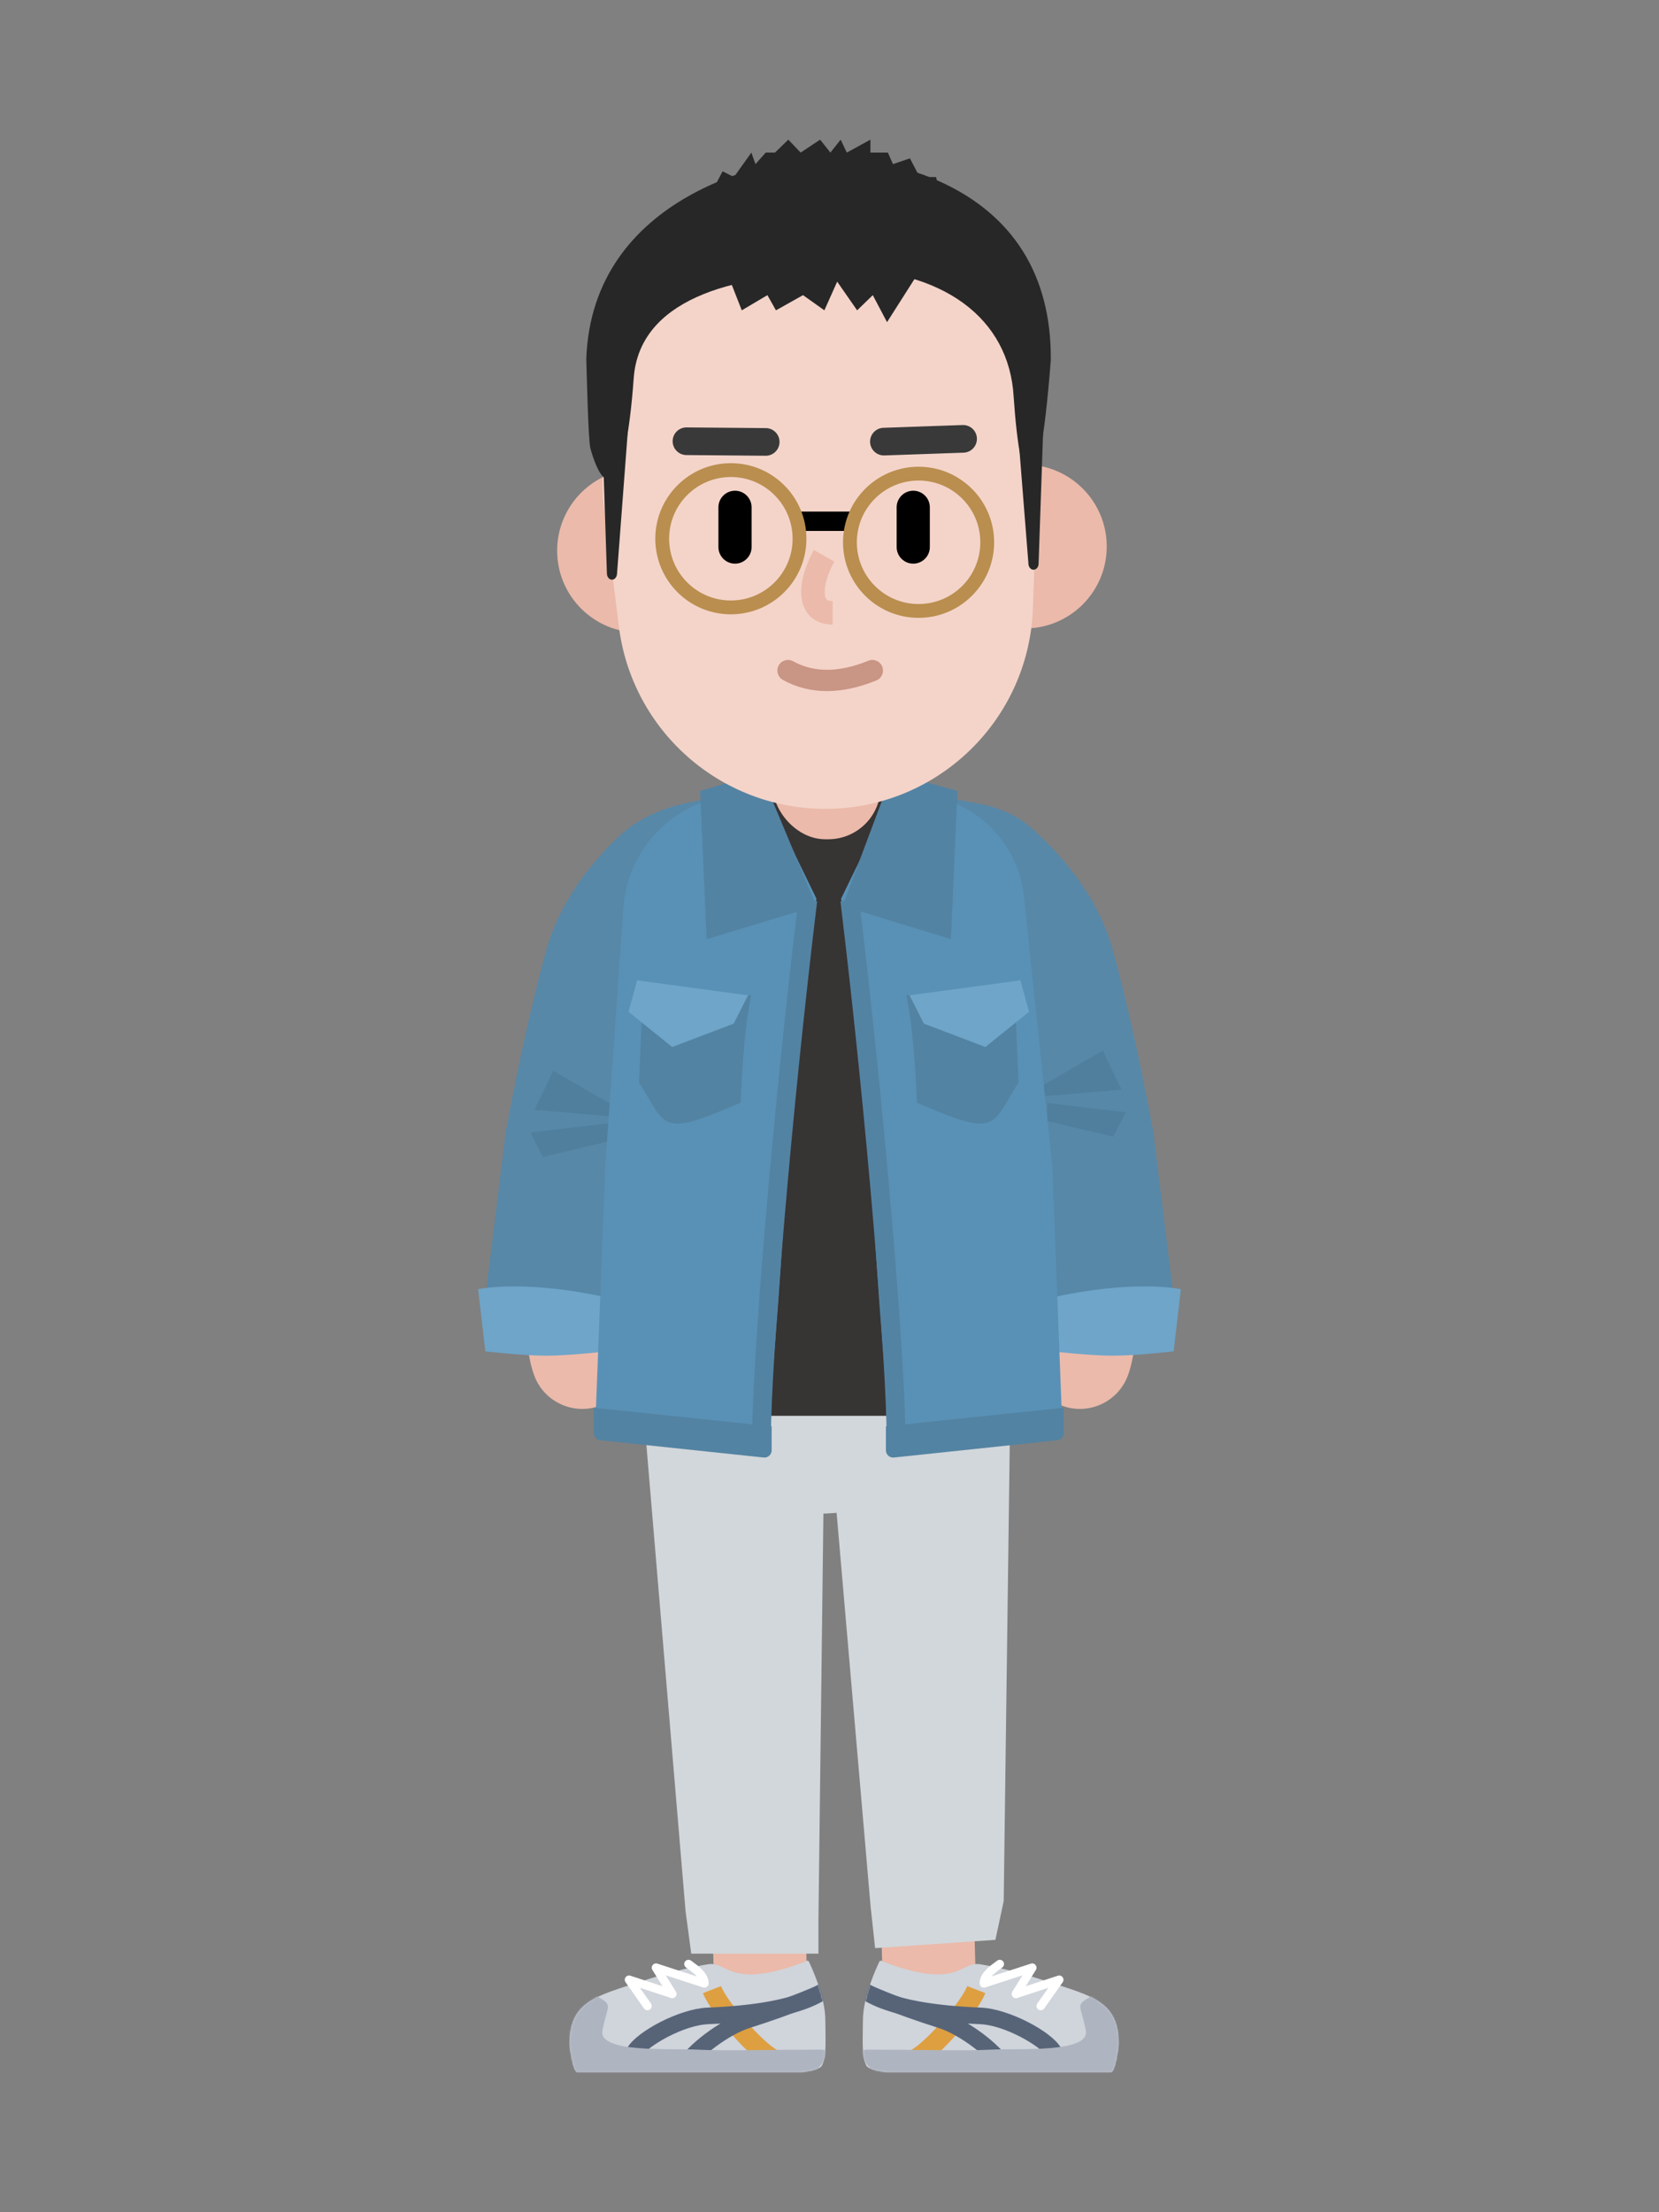 <svg xmlns="http://www.w3.org/2000/svg" xmlns:xlink="http://www.w3.org/1999/xlink" width="1200" height="1600" viewBox="0 0 1200 1600"><rect x="0" y="0" width="1200" height="1600" fill="#808080" stroke="none"/><defs><path id="a" d="M185.166,60 C185.166,44.67 180.248,36.06 171.321,29.98 C126.741,-0.43 67.128,-0 13.168,-0 C12.732,-0 12.334,0.24 12.143,0.63 C10.226,4.57 0.166,26.05 0.166,43.24 C0.166,56.39 -0.96,69.32 2.666,76 C4.302,79.01 14.517,80.66 17.947,80.66 L179.603,80.66 C182.675,80.66 185.166,63.07 185.166,60 Z"/><path id="c" d="M0,60 C0,44.67 4.918,36.06 13.844,29.98 C58.424,-0.43 118.038,-0 171.997,-0 C172.434,-0 172.831,0.24 173.022,0.63 C174.939,4.57 185,26.05 185,43.24 C185,56.39 186.126,69.32 182.5,76 C180.864,79.01 170.649,80.66 167.218,80.66 L5.562,80.66 C2.49,80.66 0,63.07 0,60 Z"/></defs><g fill="none" fill-rule="evenodd" transform="translate(345 101)"><g transform="translate(67 878)"><path fill="#EBBAAA" fill-rule="nonzero" d="M286.49 164.2L291.587 377.621 292.388 402.935C293.501 439.176 294.007 461.433 294.053 478.797L294.057 481.372 227.066 482.172 224.611 379.455 222.812 323.974C222.496 314.013 222.218 305.033 221.962 296.418L221.601 284.059C220.294 238.326 219.58 201.599 219.506 170.337L219.5 165 286.49 164.2zM164.49 164.2L169.587 377.621 170.388 402.935C171.501 439.176 172.007 461.433 172.053 478.797L172.056 481.372 105.066 482.172 102.611 379.455 100.812 323.974C100.496 314.013 100.218 305.033 99.962 296.418L99.601 284.059C98.294 238.326 97.58 201.599 97.506 170.337L97.5 165 164.49 164.2z"/><path fill="#D2D7DB" fill-rule="nonzero" d="M174.145,115.92 C237.929,115.92 289.635,91.427 289.635,61.214 C289.635,31.001 237.929,6.508 174.145,6.508 C110.362,6.508 58.655,31.001 58.655,61.214 C58.655,91.427 110.362,115.92 174.145,115.92 Z"/><polygon fill="#D2D7DB" fill-rule="nonzero" points="50 0 185 0 180 409.79 180 434 88 434 83.886 403.3"/><polygon fill="#D2D7DB" fill-rule="nonzero" points="183.715 6.021 319.172 6.021 314 396 308 424 221 430 217.739 400"/><g transform="translate(212 439)"><path fill="#D0D4DB" fill-rule="nonzero" d="M185.166,60 C185.166,29.3 165.44,25.55 133.289,15.03 C117.542,9.88 101.472,5.39 85.166,2.69 C74.919,0.99 72.166,10 54.166,10 C38.114,10 18.088,2.05 13.941,0.33 C13.421,0.11 12.804,-0.08 12.39,0.3 C12.29,0.39 12.206,0.51 12.143,0.63 C10.226,4.57 0.166,26.05 0.166,43.24 C0.166,56.39 -0.96,69.32 2.666,76 C4.302,79.01 14.517,80.66 17.947,80.66 L179.603,80.66 C182.675,80.66 185.166,63.07 185.166,60 Z"/><mask id="b" fill="#fff"><use xlink:href="#a"/></mask><g fill-rule="nonzero" mask="url(#b)"><g transform="translate(-29 5)"><path fill="#DE9F40" d="M104.644,13.456 L117.686,18.544 C111.911,33.347 84.753,64.109 70.914,71.925 L70.499,72.155 L63.831,59.845 C74.521,54.055 99.51,25.888 104.499,13.817 L104.644,13.456 Z"/><path fill="#576478" d="M31.031,9.911 C38.723,16.388 52.001,21.243 69.505,24.475 C83.1,26.984 97.976,28.348 114.406,29.005 C134.259,29.799 164.884,45.783 172.151,57.644 L172.364,58.003 L161.968,63.997 C160.219,60.964 152.954,55.385 143.968,50.607 L143.502,50.361 C133.04,44.868 122.169,41.325 113.926,40.995 C96.975,40.317 81.578,38.906 67.327,36.275 C48.251,32.754 33.409,27.38 23.75,19.462 L23.301,19.089 L31.031,9.911 Z"/><path fill="#576478" d="M4.53,-4.589 C18.825,7.448 48.492,19.76 85.227,31.561 L87.484,32.283 C105.603,38.048 128.591,55.84 135.654,67.647 L135.863,68.003 L125.467,73.997 C120.194,64.853 99.361,48.655 83.846,43.718 C68.222,38.746 53.563,33.596 39.76,27.925 C21.025,20.227 6.486,12.596 -2.75,4.965 L-3.2,4.589 L4.53,-4.589 Z"/><path fill="#AEB5C0" d="M194.021,21.02 C206.97,13.7 201.891,28.2 213.526,34.36 L238.166,81.59 L42.082,81.59 C37.291,74.74 18.429,59.41 33.052,59.41 C65.052,59.41 103.679,60.43 122.158,59.41 C140.637,58.38 193.535,62.08 190.428,45.65 C186.835,26.66 182.215,27.69 194.021,21.02 Z"/></g></g><path fill="#FFF" fill-rule="nonzero" d="M101.63,0.652 C102.65,2.013 102.375,3.943 101.014,4.964 L98.905,6.518 C98.021,7.17 97.335,7.692 96.674,8.219 C95.284,9.329 94.137,10.38 93.234,11.384 L93.149,11.479 L121.708,2.201 C124.387,1.331 126.701,4.202 125.359,6.614 L125.276,6.755 L117.937,18.565 L141.206,10.934 C143.97,10.027 146.302,13.09 144.776,15.495 L144.686,15.631 L131.34,34.621 C130.362,36.013 128.441,36.348 127.049,35.37 C125.709,34.428 125.348,32.612 126.197,31.236 L126.3,31.079 L134.314,19.676 L111.814,27.056 C109.134,27.935 106.811,25.061 108.155,22.646 L108.238,22.505 L115.595,10.663 L88.618,19.429 C86.685,20.057 84.703,18.675 84.591,16.678 L84.586,16.5 C84.586,11.6 87.542,7.629 92.831,3.406 L93.384,2.969 C93.665,2.75 93.955,2.528 94.262,2.296 L97.318,0.036 C98.679,-0.984 100.609,-0.709 101.63,0.652 Z"/></g><g transform="translate(0 439)"><path fill="#D0D4DB" fill-rule="nonzero" d="M-3.97903932e-13,60 C-3.97903932e-13,29.3 19.726,25.55 51.876,15.03 C67.623,9.88 83.694,5.39 100,2.69 C110.247,0.99 113,10 131,10 C147.052,10 167.078,2.05 171.225,0.33 C171.745,0.11 172.361,-0.08 172.775,0.3 C172.875,0.39 172.96,0.51 173.022,0.63 C174.939,4.57 185,26.05 185,43.24 C185,56.39 186.126,69.32 182.5,76 C180.864,79.01 170.649,80.66 167.218,80.66 L5.562,80.66 C2.49,80.66 -3.97903932e-13,63.07 -3.97903932e-13,60 Z"/><mask id="d" fill="#fff"><use xlink:href="#c"/></mask><g fill-rule="nonzero" mask="url(#d)"><g transform="translate(-24 5)"><path fill="#DE9F40" d="M133.521,13.455 C138.103,25.198 163.031,53.425 174.006,59.663 L174.334,59.845 L167.666,72.155 C154.1,64.807 126.865,34.12 120.66,18.998 L120.479,18.545 L133.521,13.455 Z"/><path fill="#576478" d="M207.135,9.911 L214.865,19.089 C205.22,27.211 190.213,32.699 170.839,36.275 C156.588,38.906 141.191,40.317 124.24,40.995 C116.169,41.318 105.578,44.722 95.319,50.02 L94.664,50.361 C85.62,55.11 78.232,60.718 76.293,63.838 L76.198,63.997 L65.802,58.003 C72.662,46.107 103.707,29.807 123.76,29.005 C140.19,28.348 155.066,26.984 168.661,24.475 C185.891,21.294 199.027,16.539 206.771,10.213 L207.135,9.911 Z"/><path fill="#576478" d="M233.635,-4.589 L241.365,4.589 C232.155,12.345 217.447,20.101 198.405,27.925 C184.602,33.596 169.943,38.746 154.319,43.717 C138.959,48.606 118.387,64.53 112.86,73.721 L112.698,73.997 L102.302,68.003 C109.109,56.2 132.379,38.107 150.681,32.282 L152.939,31.561 C189.299,19.881 218.734,7.7 233.193,-4.221 L233.635,-4.589 Z"/><path fill="#AEB5C0" d="M44.145,21.02 C31.196,13.7 36.274,28.2 24.639,34.36 L0,81.59 L196.084,81.59 C200.875,74.74 219.736,59.41 205.114,59.41 C173.114,59.41 134.487,60.43 116.008,59.41 C97.529,58.38 44.631,62.08 47.738,45.65 C51.331,26.66 55.951,27.69 44.145,21.02 Z"/></g></g><path fill="#FFF" fill-rule="nonzero" d="M83.536,0.652 C84.519,-0.658 86.345,-0.963 87.694,-0.072 L87.918,0.089 L89.919,1.562 C90.86,2.256 91.604,2.822 92.335,3.406 C97.624,7.629 100.58,11.6 100.58,16.5 C100.58,18.533 98.653,19.99 96.719,19.479 L96.548,19.429 L69.57,10.663 L76.928,22.505 C78.417,24.9 76.174,27.837 73.509,27.104 L73.352,27.056 L50.851,19.676 L58.866,31.079 C59.808,32.419 59.532,34.25 58.267,35.257 L58.117,35.37 C56.777,36.312 54.946,36.036 53.939,34.771 L53.826,34.621 L40.48,15.631 C38.808,13.251 41.058,10.128 43.804,10.886 L43.96,10.934 L67.228,18.565 L59.89,6.755 C58.404,4.363 60.638,1.429 63.301,2.154 L63.458,2.201 L92.016,11.479 L91.932,11.384 C91.104,10.464 90.071,9.504 88.834,8.495 L88.492,8.219 L87.729,7.621 C87.553,7.485 87.371,7.347 87.181,7.204 L84.152,4.964 C82.791,3.943 82.516,2.013 83.536,0.652 Z"/></g></g><g fill-rule="nonzero" transform="translate(.837 458)"><path fill="#373434" d="M107.46,79.587 C106.217,54.596 123.639,32.534 148.238,27.95 L255.29,8 L362.341,27.95 C386.94,32.534 404.362,54.596 403.119,79.587 L395.29,237 L404.832,454.562 C405.081,460.251 400.536,465 394.841,465 L115.738,465 C110.043,465 105.498,460.251 105.748,454.562 L115.29,237 L107.46,79.587 Z"/><path fill="#EBBAAA" d="M107.062 94.821C117.102 77.023 139.669 70.734 157.467 80.774 175.088 90.713 181.428 112.931 171.811 130.644L171.515 131.179C153.11 163.805 133.848 224.37 121.064 288.034L120.46 291.074C114.875 319.395 111.013 346.296 109.342 368.458L109.254 369.641C108.435 380.956 108.221 390.712 108.597 398.454L108.666 399.75C108.841 402.717 109.103 405.262 109.431 407.331L109.562 408.113C109.762 409.248 109.944 409.998 110.041 410.298L110.061 410.356C117.044 429.56 107.137 450.789 87.933 457.772 68.729 464.756 47.5 454.849 40.516 435.644 29.657 405.781 34.007 345.705 48.513 273.466 62.698 202.825 84.102 135.524 107.062 94.821zM353.11 80.774C370.908 70.734 393.475 77.023 403.515 94.821 426.475 135.524 447.88 202.825 462.064 273.466 476.57 345.705 480.92 405.781 470.061 435.644 463.078 454.849 441.848 464.756 422.644 457.772 403.632 450.859 393.732 429.983 400.312 410.932L400.516 410.356C400.626 410.053 400.882 408.998 401.146 407.331 401.521 404.967 401.809 401.98 401.98 398.454L402.042 397.024C402.328 389.524 402.092 380.27 401.323 369.641 399.645 346.471 395.525 317.975 389.513 288.034 376.729 224.37 357.467 163.805 339.062 131.179 329.022 113.381 335.312 90.814 353.11 80.774z"/><path fill="#5788A8" d="M212.326,149.569 L125.513,329.733 C125.513,329.733 49.159,287.895 19.873,260.701 C19.873,260.701 31.924,191.669 49.159,128.651 C59.153,92.108 83.231,63.567 101.699,46.035 C116.495,31.989 135.842,24.465 155.89,20.686 L193.499,13.598 L212.326,149.569 Z"/><path fill="#5788A8" d="M19.983,259.641 C22.058,242.825 38.839,231.98 55.023,236.995 L97.119,250.041 C110.847,254.296 119.929,267.332 119.164,281.683 L118.949,285.73 C118.865,287.302 118.663,288.866 118.345,290.407 L95.874,399.208 C93.929,408.626 85.814,415.505 76.205,415.88 L24.93,417.883 C12.042,418.387 1.773,407.22 3.353,394.419 L19.983,259.641 Z"/><path fill="#6EA5C9" d="M5.23,418.375 L1.56319402e-13,373.399 C33.47,367.542 79.492,375.84 98.318,380.721 L93.089,418.375 C93.089,418.375 65.894,421.512 49.159,421.512 C32.424,421.512 5.23,418.375 5.23,418.375 Z"/><polygon fill="#4F7F9D" points="114.007 249.979 54.389 215.463 40.791 243.703"/><polygon fill="#4F7F9D" points="94.587 253.422 37.767 260.1 46.795 277.752 94.587 266.455"/><path fill="#5991B6" d="M105.125,97.386 C108.361,51.368 146.906,15.689 193.038,15.689 C202.247,15.689 210.697,20.947 214.723,29.229 L244.75,90.997 C244.75,90.997 222.785,212.325 222.785,271.944 C222.785,322.106 212.419,443.349 209.13,480.551 C208.6,486.551 203.116,490.824 197.161,489.915 L93.957,474.172 C88.696,473.37 84.877,468.746 85.082,463.428 L92.043,283.449 L105.125,97.386 Z"/><path fill="#5383A2" d="M231.727 91.224L245.225 92.862C226.349 248.363 212.092 423.323 211.808 479.466L211.804 481.131 198.207 481.131C198.207 426.744 212.314 252.329 231.154 95.957L231.727 91.224zM116.353 223.855L118.804 167.713 197.628 160.738C192.233 185.502 190.689 220.851 189.918 238.525 130.991 264.077 136.521 255.985 116.353 223.855z"/><polygon fill="#6EA5C9" points="195.21 160.868 114.985 150.037 108.84 172.801 140.351 198.256 184.872 181.355"/><path fill="#5383A2" d="M206.546,495.163 L88.355,482.671 C85.695,482.39 83.675,480.146 83.675,477.471 L83.675,459.166 L212.326,472.584 L212.326,489.962 C212.326,493.068 209.635,495.489 206.546,495.163 Z"/><polygon fill="#5383A3" points="244.75 96.226 204.481 0 160.552 13.074 165.258 120.283"/><path fill="#5788A8" d="M296,149.308 L382.813,329.471 C382.813,329.471 459.167,287.634 488.453,260.439 C488.453,260.439 476.401,191.408 459.167,128.389 C447.81,86.865 418.269,55.673 399.439,39.226 C388.914,30.034 375.738,24.816 362.007,22.228 L314.827,13.336 L296,149.308 Z"/><path fill="#5788A8" d="M488.343,259.643 C486.268,242.827 469.487,231.982 453.303,236.997 L411.207,250.043 C397.479,254.298 388.397,267.334 389.162,281.685 L389.377,285.732 C389.461,287.304 389.663,288.867 389.981,290.409 L412.452,399.21 C414.397,408.628 422.512,415.507 432.121,415.882 L483.395,417.885 C496.284,418.389 506.553,407.222 504.973,394.421 L488.343,259.643 Z"/><path fill="#6EA5C9" d="M503.096,418.377 L508.326,373.401 C474.856,367.544 428.834,375.842 410.008,380.723 L415.237,418.377 C415.237,418.377 442.432,421.514 459.167,421.514 C475.902,421.514 503.096,418.377 503.096,418.377 Z"/><polygon fill="#4F7F9D" points="392.227 235.336 451.845 200.82 465.442 229.061"/><polygon fill="#4F7F9D" points="411.648 238.779 468.467 245.458 459.439 263.109 411.648 251.813"/><path fill="#5991B6" d="M394.738,89.09 C390.337,47.363 355.148,15.689 313.189,15.689 C304.594,15.689 296.753,20.596 292.995,28.326 L262.53,90.997 C262.53,90.997 284.495,212.325 284.495,271.944 C284.495,322.106 294.861,443.349 298.15,480.551 C298.68,486.551 304.164,490.824 310.119,489.915 L413.323,474.172 C418.584,473.37 422.403,468.746 422.198,463.428 L415.237,283.449 L394.738,89.09 Z"/><path fill="#5383A2" d="M275.553 91.224C294.488 247.213 308.784 422.644 309.068 479.446L309.072 481.131 295.475 481.131C295.475 427.397 281.406 253.455 262.625 97.58L262.055 92.862 275.553 91.224zM390.928 223.855L388.476 167.713 309.652 160.738C315.047 185.502 316.591 220.851 317.362 238.525 376.289 264.077 370.759 255.985 390.928 223.855z"/><polygon fill="#6EA5C9" points="312.07 160.868 392.295 150.037 398.44 172.801 366.929 198.256 322.408 181.355"/><path fill="#5383A2" d="M300.734,495.163 L418.925,482.671 C421.585,482.39 423.605,480.146 423.605,477.471 L423.605,459.166 L294.954,472.584 L294.954,489.962 C294.954,493.068 297.645,495.489 300.734,495.163 Z"/><polygon fill="#5383A3" points="263.576 96.226 299.661 0 346.728 13.074 342.022 120.283"/></g><g fill-rule="nonzero" transform="translate(58)"><rect width="78" height="96" x="156" y="410" fill="#EBBAAA" rx="37.911"/><path fill="#EBBAAA" d="M338.267 353.533C370.999 353.533 397.533 326.999 397.533 294.267 397.533 261.535 370.999 235 338.267 235 305.535 235 279 261.535 279 294.267 279 326.999 305.535 353.533 338.267 353.533zM59.267 356.533C26.535 356.533-4.68958206e-13 329.999-4.68958206e-13 297.267-4.68958206e-13 264.535 26.535 238 59.267 238 91.999 238 118.533 264.535 118.533 297.267 118.533 329.999 91.999 356.533 59.267 356.533z"/><path fill="#F4D4C9" d="M33,190.151 C33,102.807 103.807,32 191.152,32 C280.69,32 352.371,106.264 349.204,195.746 L344.13,339.091 C341.268,419.938 274.898,484 194,484 C118.04,484 53.987,427.393 44.647,352.009 L33,258 L33,190.151 Z"/><path fill="#C99584" d="M225.084,376.874 C229.02,375.264 233.516,377.149 235.126,381.085 C236.736,385.02 234.851,389.516 230.915,391.126 C205.969,401.331 182.849,401.613 163.261,390.731 C159.543,388.666 158.204,383.978 160.269,380.261 C162.334,376.543 167.022,375.204 170.739,377.269 C185.84,385.659 204.156,385.435 225.084,376.874 Z"/><g fill="#272727" transform="translate(21.076)"><path d="M179.335,97.001 C103.133,97.001 38.353,116.896 34.314,172.432 C28.296,255.164 13.908,261.819 3,223.452 C1.337,217.605 0.237,164.564 -2.4158453e-13,158.5 C4.317,40.621 131.822,12.154 179.335,12.154 C218.276,43.841 255.546,97.001 179.335,97.001 Z"/><path d="M10.286 172.259C10.023 164.193 15.171 157.484 21.614 157.484 28.299 157.484 33.532 164.681 32.9 173.01L22.225 314.125C22.046 316.485 20.466 318.277 18.582 318.277 16.613 318.277 15.002 316.34 14.918 313.888L10.286 172.259zM331.79 171.598C332.054 163.894 326.905 157.486 320.462 157.486 313.777 157.486 308.544 164.36 309.176 172.315L319.851 307.099C320.03 309.352 321.61 311.064 323.494 311.064 325.463 311.064 327.074 309.213 327.158 306.872L331.79 171.598z"/><path d="M179.924,93 C258.447,93 305.887,129.335 309.124,185.901 C313.988,258 326.603,280.289 336,159.5 C337,32 216.719,12 167.759,12 C127.633,43.687 101.392,93 179.924,93 Z"/><polygon points="79.689 40.596 68.924 65.579 172.856 58.292 287.924 89 287.924 74.427 279.758 69.743 279.758 58.292 269.365 58.292 269.365 40.596 256.002 40.596 253.033 27.064 241.155 27.064 234.102 13.532 221.853 17.696 218.141 9.368 205.521 9.368 205.521 0 188.446 9.368 183.992 0 176.568 9.368 169.145 0 155.039 9.368 146.131 0 136.48 9.368 129.799 9.368 122.375 17.696 119.406 9.368 106.785 27.064 98.619 22.901 87.855 43.199"/><polygon points="112.466 123.453 99.075 89.263 81.924 46 265.924 56 217.539 132 207.238 112.463 195.906 123.453 181.485 102.695 172.213 123.453 156.762 112.463 137.189 123.453 131.009 112.463"/></g><path fill="#000" d="M257.573 253.916C264.098 253.916 269.407 259.125 269.569 265.611L269.573 265.916 269.573 294.663C269.573 301.29 264.2 306.663 257.573 306.663 251.047 306.663 245.738 301.454 245.577 294.968L245.573 294.663 245.573 265.916C245.573 259.289 250.945 253.916 257.573 253.916zM128.653 253.916C135.178 253.916 140.487 259.125 140.649 265.611L140.653 265.916 140.653 294.663C140.653 301.29 135.28 306.663 128.653 306.663 122.127 306.663 116.818 301.454 116.657 294.968L116.653 294.663 116.653 265.916C116.653 259.289 122.025 253.916 128.653 253.916z"/><g transform="translate(76 239)"><polygon fill="#000" points="135.72 30 135.72 44 99 44 99 30"/><path fill="#B98E4F" d="M49.654-5C19.469-5-5 19.469-5 49.654-5 79.838 19.469 104.307 49.654 104.307 79.838 104.307 104.307 79.838 104.307 49.654 104.307 19.469 79.838-5 49.654-5zM49.654 5C74.315 5 94.307 24.992 94.307 49.654 94.307 74.315 74.315 94.307 49.654 94.307 24.992 94.307 5 74.315 5 49.654 5 24.992 24.992 5 49.654 5zM185.434-2.438C155.249-2.438 130.78 22.031 130.78 52.216 130.78 82.4 155.249 106.869 185.434 106.869 215.618 106.869 240.087 82.4 240.087 52.216 240.087 22.031 215.618-2.438 185.434-2.438zM185.434 7.562C210.095 7.562 230.087 27.554 230.087 52.216 230.087 76.877 210.095 96.869 185.434 96.869 160.772 96.869 140.78 76.877 140.78 52.216 140.78 27.554 160.772 7.562 185.434 7.562z"/></g><path fill="#393939" d="M293.282 206.41C298.802 206.217 303.433 210.535 303.626 216.055 303.815 221.481 299.646 226.048 294.261 226.384L293.981 226.398 236.703 228.4C231.184 228.593 226.553 224.275 226.36 218.755 226.17 213.329 230.34 208.762 235.725 208.426L236.004 208.412 293.282 206.41zM93.632 208.123L150.942 208.625C156.465 208.674 160.903 213.19 160.855 218.713 160.807 224.142 156.442 228.522 151.047 228.623L150.767 228.625 93.457 228.123C87.935 228.074 83.497 223.558 83.545 218.035 83.593 212.606 87.958 208.226 93.352 208.125L93.632 208.123z"/><path fill="#EBBAAA" d="M185.719,296.809 L200.509,305.191 C195.893,313.335 193.261,322.041 193.545,327.973 C193.754,332.347 194.917,333.676 199.042,333.727 L199.298,333.729 L199.298,350.729 C185.428,350.729 177.191,341.906 176.564,328.784 C176.117,319.414 179.512,307.972 185.371,297.428 L185.719,296.809 Z"/></g></g></svg>